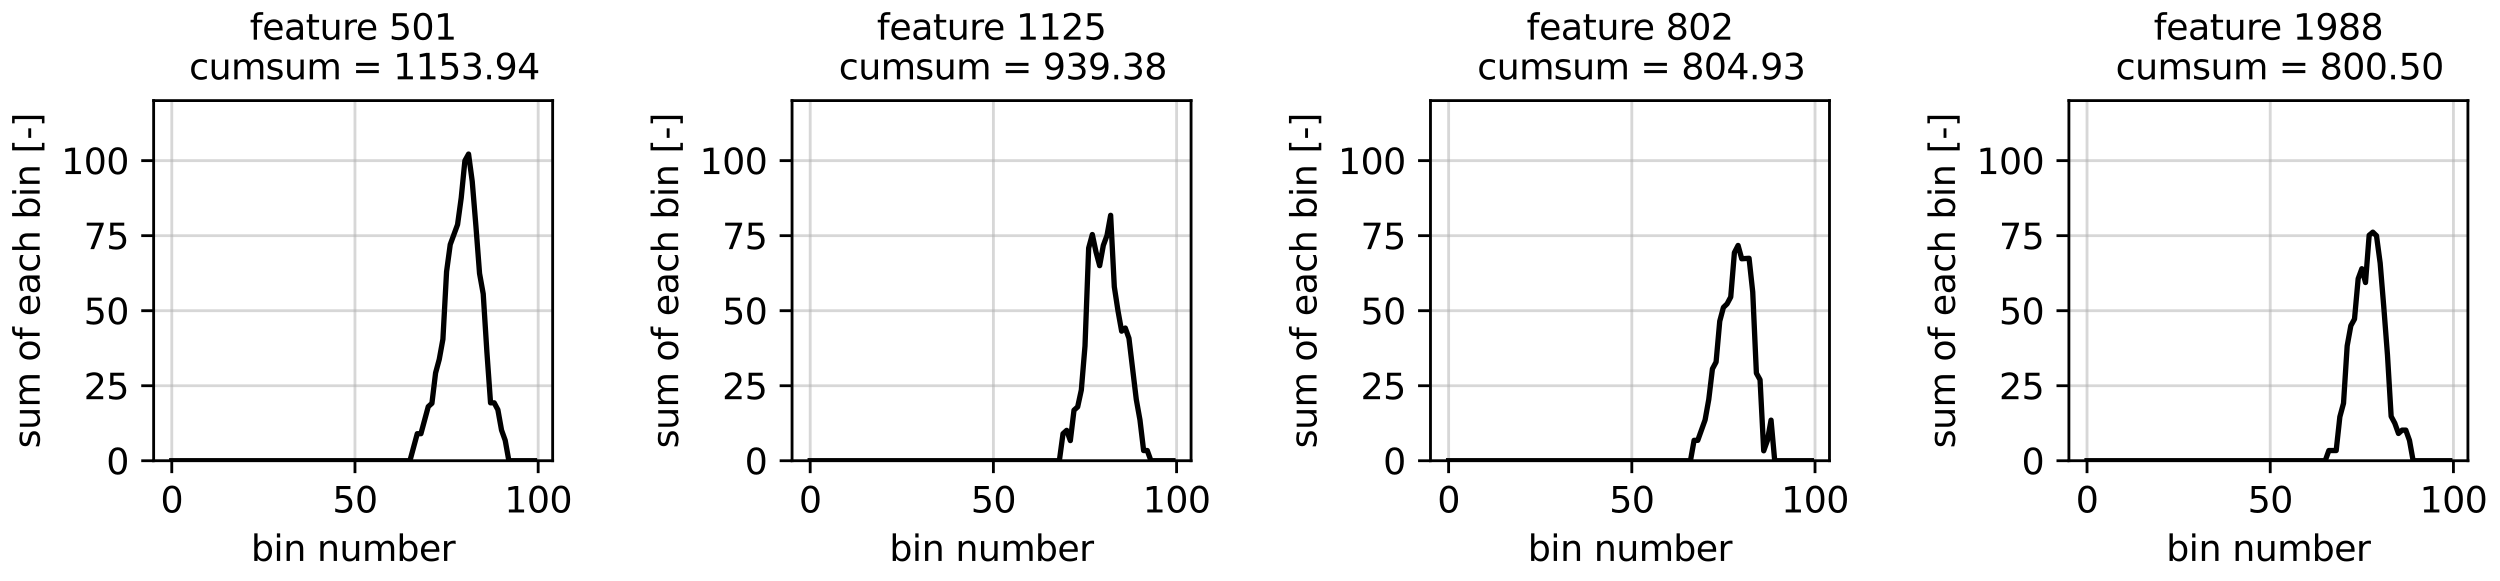 <?xml version="1.0" encoding="utf-8" standalone="no"?>
<!DOCTYPE svg PUBLIC "-//W3C//DTD SVG 1.1//EN"
  "http://www.w3.org/Graphics/SVG/1.1/DTD/svg11.dtd">
<svg xmlns:xlink="http://www.w3.org/1999/xlink" width="705.659pt" height="164.008pt" viewBox="0 0 705.659 164.008" xmlns="http://www.w3.org/2000/svg" version="1.1">
 <defs>
  <style type="text/css">*{stroke-linejoin: round; stroke-linecap: butt}</style>
 </defs>
 <g id="figure_1">
  <g id="patch_1">
   <path d="M 0 164.008 
L 705.659 164.008 
L 705.659 0 
L 0 0 
z
" style="fill: #ffffff"/>
  </g>
  <g id="axes_1">
   <g id="patch_2">
    <path d="M 43.366 130.052 
L 155.992 130.052 
L 155.992 28.396 
L 43.366 28.396 
z
" style="fill: #ffffff"/>
   </g>
   <g id="matplotlib.axis_1">
    <g id="xtick_1">
     <g id="line2d_1">
      <path d="M 48.485 130.052 
L 48.485 28.396 
" clip-path="url(#p9690f2aeb9)" style="fill: none; stroke: #b0b0b0; stroke-opacity: 0.5; stroke-width: 0.8; stroke-linecap: square"/>
     </g>
     <g id="line2d_2">
      <defs>
       <path id="m4c4ad96966" d="M 0 0 
L 0 3.5 
" style="stroke: #000000; stroke-width: 0.8"/>
      </defs>
      <g>
       <use xlink:href="#m4c4ad96966" x="48.485" y="130.052" style="stroke: #000000; stroke-width: 0.8"/>
      </g>
     </g>
     <g id="text_1">
      <!-- 0 -->
      <g transform="translate(45.304 144.651) scale(0.1 -0.1)">
       <defs>
        <path id="DejaVuSans-30" d="M 2034 4250 
Q 1547 4250 1301 3770 
Q 1056 3291 1056 2328 
Q 1056 1369 1301 889 
Q 1547 409 2034 409 
Q 2525 409 2770 889 
Q 3016 1369 3016 2328 
Q 3016 3291 2770 3770 
Q 2525 4250 2034 4250 
z
M 2034 4750 
Q 2819 4750 3233 4129 
Q 3647 3509 3647 2328 
Q 3647 1150 3233 529 
Q 2819 -91 2034 -91 
Q 1250 -91 836 529 
Q 422 1150 422 2328 
Q 422 3509 836 4129 
Q 1250 4750 2034 4750 
z
" transform="scale(0.016)"/>
       </defs>
       <use xlink:href="#DejaVuSans-30"/>
      </g>
     </g>
    </g>
    <g id="xtick_2">
     <g id="line2d_3">
      <path d="M 100.196 130.052 
L 100.196 28.396 
" clip-path="url(#p9690f2aeb9)" style="fill: none; stroke: #b0b0b0; stroke-opacity: 0.5; stroke-width: 0.8; stroke-linecap: square"/>
     </g>
     <g id="line2d_4">
      <g>
       <use xlink:href="#m4c4ad96966" x="100.196" y="130.052" style="stroke: #000000; stroke-width: 0.8"/>
      </g>
     </g>
     <g id="text_2">
      <!-- 50 -->
      <g transform="translate(93.834 144.651) scale(0.1 -0.1)">
       <defs>
        <path id="DejaVuSans-35" d="M 691 4666 
L 3169 4666 
L 3169 4134 
L 1269 4134 
L 1269 2991 
Q 1406 3038 1543 3061 
Q 1681 3084 1819 3084 
Q 2600 3084 3056 2656 
Q 3513 2228 3513 1497 
Q 3513 744 3044 326 
Q 2575 -91 1722 -91 
Q 1428 -91 1123 -41 
Q 819 9 494 109 
L 494 744 
Q 775 591 1075 516 
Q 1375 441 1709 441 
Q 2250 441 2565 725 
Q 2881 1009 2881 1497 
Q 2881 1984 2565 2268 
Q 2250 2553 1709 2553 
Q 1456 2553 1204 2497 
Q 953 2441 691 2322 
L 691 4666 
z
" transform="scale(0.016)"/>
       </defs>
       <use xlink:href="#DejaVuSans-35"/>
       <use xlink:href="#DejaVuSans-30" x="63.623"/>
      </g>
     </g>
    </g>
    <g id="xtick_3">
     <g id="line2d_5">
      <path d="M 151.907 130.052 
L 151.907 28.396 
" clip-path="url(#p9690f2aeb9)" style="fill: none; stroke: #b0b0b0; stroke-opacity: 0.5; stroke-width: 0.8; stroke-linecap: square"/>
     </g>
     <g id="line2d_6">
      <g>
       <use xlink:href="#m4c4ad96966" x="151.907" y="130.052" style="stroke: #000000; stroke-width: 0.8"/>
      </g>
     </g>
     <g id="text_3">
      <!-- 100 -->
      <g transform="translate(142.363 144.651) scale(0.1 -0.1)">
       <defs>
        <path id="DejaVuSans-31" d="M 794 531 
L 1825 531 
L 1825 4091 
L 703 3866 
L 703 4441 
L 1819 4666 
L 2450 4666 
L 2450 531 
L 3481 531 
L 3481 0 
L 794 0 
L 794 531 
z
" transform="scale(0.016)"/>
       </defs>
       <use xlink:href="#DejaVuSans-31"/>
       <use xlink:href="#DejaVuSans-30" x="63.623"/>
       <use xlink:href="#DejaVuSans-30" x="127.246"/>
      </g>
     </g>
    </g>
    <g id="text_4">
     <!-- bin number -->
     <g transform="translate(70.844 158.329) scale(0.1 -0.1)">
      <defs>
       <path id="DejaVuSans-62" d="M 3116 1747 
Q 3116 2381 2855 2742 
Q 2594 3103 2138 3103 
Q 1681 3103 1420 2742 
Q 1159 2381 1159 1747 
Q 1159 1113 1420 752 
Q 1681 391 2138 391 
Q 2594 391 2855 752 
Q 3116 1113 3116 1747 
z
M 1159 2969 
Q 1341 3281 1617 3432 
Q 1894 3584 2278 3584 
Q 2916 3584 3314 3078 
Q 3713 2572 3713 1747 
Q 3713 922 3314 415 
Q 2916 -91 2278 -91 
Q 1894 -91 1617 61 
Q 1341 213 1159 525 
L 1159 0 
L 581 0 
L 581 4863 
L 1159 4863 
L 1159 2969 
z
" transform="scale(0.016)"/>
       <path id="DejaVuSans-69" d="M 603 3500 
L 1178 3500 
L 1178 0 
L 603 0 
L 603 3500 
z
M 603 4863 
L 1178 4863 
L 1178 4134 
L 603 4134 
L 603 4863 
z
" transform="scale(0.016)"/>
       <path id="DejaVuSans-6e" d="M 3513 2113 
L 3513 0 
L 2938 0 
L 2938 2094 
Q 2938 2591 2744 2837 
Q 2550 3084 2163 3084 
Q 1697 3084 1428 2787 
Q 1159 2491 1159 1978 
L 1159 0 
L 581 0 
L 581 3500 
L 1159 3500 
L 1159 2956 
Q 1366 3272 1645 3428 
Q 1925 3584 2291 3584 
Q 2894 3584 3203 3211 
Q 3513 2838 3513 2113 
z
" transform="scale(0.016)"/>
       <path id="DejaVuSans-20" transform="scale(0.016)"/>
       <path id="DejaVuSans-75" d="M 544 1381 
L 544 3500 
L 1119 3500 
L 1119 1403 
Q 1119 906 1312 657 
Q 1506 409 1894 409 
Q 2359 409 2629 706 
Q 2900 1003 2900 1516 
L 2900 3500 
L 3475 3500 
L 3475 0 
L 2900 0 
L 2900 538 
Q 2691 219 2414 64 
Q 2138 -91 1772 -91 
Q 1169 -91 856 284 
Q 544 659 544 1381 
z
M 1991 3584 
L 1991 3584 
z
" transform="scale(0.016)"/>
       <path id="DejaVuSans-6d" d="M 3328 2828 
Q 3544 3216 3844 3400 
Q 4144 3584 4550 3584 
Q 5097 3584 5394 3201 
Q 5691 2819 5691 2113 
L 5691 0 
L 5113 0 
L 5113 2094 
Q 5113 2597 4934 2840 
Q 4756 3084 4391 3084 
Q 3944 3084 3684 2787 
Q 3425 2491 3425 1978 
L 3425 0 
L 2847 0 
L 2847 2094 
Q 2847 2600 2669 2842 
Q 2491 3084 2119 3084 
Q 1678 3084 1418 2786 
Q 1159 2488 1159 1978 
L 1159 0 
L 581 0 
L 581 3500 
L 1159 3500 
L 1159 2956 
Q 1356 3278 1631 3431 
Q 1906 3584 2284 3584 
Q 2666 3584 2933 3390 
Q 3200 3197 3328 2828 
z
" transform="scale(0.016)"/>
       <path id="DejaVuSans-65" d="M 3597 1894 
L 3597 1613 
L 953 1613 
Q 991 1019 1311 708 
Q 1631 397 2203 397 
Q 2534 397 2845 478 
Q 3156 559 3463 722 
L 3463 178 
Q 3153 47 2828 -22 
Q 2503 -91 2169 -91 
Q 1331 -91 842 396 
Q 353 884 353 1716 
Q 353 2575 817 3079 
Q 1281 3584 2069 3584 
Q 2775 3584 3186 3129 
Q 3597 2675 3597 1894 
z
M 3022 2063 
Q 3016 2534 2758 2815 
Q 2500 3097 2075 3097 
Q 1594 3097 1305 2825 
Q 1016 2553 972 2059 
L 3022 2063 
z
" transform="scale(0.016)"/>
       <path id="DejaVuSans-72" d="M 2631 2963 
Q 2534 3019 2420 3045 
Q 2306 3072 2169 3072 
Q 1681 3072 1420 2755 
Q 1159 2438 1159 1844 
L 1159 0 
L 581 0 
L 581 3500 
L 1159 3500 
L 1159 2956 
Q 1341 3275 1631 3429 
Q 1922 3584 2338 3584 
Q 2397 3584 2469 3576 
Q 2541 3569 2628 3553 
L 2631 2963 
z
" transform="scale(0.016)"/>
      </defs>
      <use xlink:href="#DejaVuSans-62"/>
      <use xlink:href="#DejaVuSans-69" x="63.477"/>
      <use xlink:href="#DejaVuSans-6e" x="91.26"/>
      <use xlink:href="#DejaVuSans-20" x="154.639"/>
      <use xlink:href="#DejaVuSans-6e" x="186.426"/>
      <use xlink:href="#DejaVuSans-75" x="249.805"/>
      <use xlink:href="#DejaVuSans-6d" x="313.184"/>
      <use xlink:href="#DejaVuSans-62" x="410.596"/>
      <use xlink:href="#DejaVuSans-65" x="474.072"/>
      <use xlink:href="#DejaVuSans-72" x="535.596"/>
     </g>
    </g>
   </g>
   <g id="matplotlib.axis_2">
    <g id="ytick_1">
     <g id="line2d_7">
      <path d="M 43.366 130.052 
L 155.992 130.052 
" clip-path="url(#p9690f2aeb9)" style="fill: none; stroke: #b0b0b0; stroke-opacity: 0.5; stroke-width: 0.8; stroke-linecap: square"/>
     </g>
     <g id="line2d_8">
      <defs>
       <path id="m445a9c0c3d" d="M 0 0 
L -3.5 0 
" style="stroke: #000000; stroke-width: 0.8"/>
      </defs>
      <g>
       <use xlink:href="#m445a9c0c3d" x="43.366" y="130.052" style="stroke: #000000; stroke-width: 0.8"/>
      </g>
     </g>
     <g id="text_5">
      <!-- 0 -->
      <g transform="translate(30.003 133.851) scale(0.1 -0.1)">
       <use xlink:href="#DejaVuSans-30"/>
      </g>
     </g>
    </g>
    <g id="ytick_2">
     <g id="line2d_9">
      <path d="M 43.366 108.874 
L 155.992 108.874 
" clip-path="url(#p9690f2aeb9)" style="fill: none; stroke: #b0b0b0; stroke-opacity: 0.5; stroke-width: 0.8; stroke-linecap: square"/>
     </g>
     <g id="line2d_10">
      <g>
       <use xlink:href="#m445a9c0c3d" x="43.366" y="108.874" style="stroke: #000000; stroke-width: 0.8"/>
      </g>
     </g>
     <g id="text_6">
      <!-- 25 -->
      <g transform="translate(23.641 112.673) scale(0.1 -0.1)">
       <defs>
        <path id="DejaVuSans-32" d="M 1228 531 
L 3431 531 
L 3431 0 
L 469 0 
L 469 531 
Q 828 903 1448 1529 
Q 2069 2156 2228 2338 
Q 2531 2678 2651 2914 
Q 2772 3150 2772 3378 
Q 2772 3750 2511 3984 
Q 2250 4219 1831 4219 
Q 1534 4219 1204 4116 
Q 875 4013 500 3803 
L 500 4441 
Q 881 4594 1212 4672 
Q 1544 4750 1819 4750 
Q 2544 4750 2975 4387 
Q 3406 4025 3406 3419 
Q 3406 3131 3298 2873 
Q 3191 2616 2906 2266 
Q 2828 2175 2409 1742 
Q 1991 1309 1228 531 
z
" transform="scale(0.016)"/>
       </defs>
       <use xlink:href="#DejaVuSans-32"/>
       <use xlink:href="#DejaVuSans-35" x="63.623"/>
      </g>
     </g>
    </g>
    <g id="ytick_3">
     <g id="line2d_11">
      <path d="M 43.366 87.696 
L 155.992 87.696 
" clip-path="url(#p9690f2aeb9)" style="fill: none; stroke: #b0b0b0; stroke-opacity: 0.5; stroke-width: 0.8; stroke-linecap: square"/>
     </g>
     <g id="line2d_12">
      <g>
       <use xlink:href="#m445a9c0c3d" x="43.366" y="87.696" style="stroke: #000000; stroke-width: 0.8"/>
      </g>
     </g>
     <g id="text_7">
      <!-- 50 -->
      <g transform="translate(23.641 91.495) scale(0.1 -0.1)">
       <use xlink:href="#DejaVuSans-35"/>
       <use xlink:href="#DejaVuSans-30" x="63.623"/>
      </g>
     </g>
    </g>
    <g id="ytick_4">
     <g id="line2d_13">
      <path d="M 43.366 66.517 
L 155.992 66.517 
" clip-path="url(#p9690f2aeb9)" style="fill: none; stroke: #b0b0b0; stroke-opacity: 0.5; stroke-width: 0.8; stroke-linecap: square"/>
     </g>
     <g id="line2d_14">
      <g>
       <use xlink:href="#m445a9c0c3d" x="43.366" y="66.517" style="stroke: #000000; stroke-width: 0.8"/>
      </g>
     </g>
     <g id="text_8">
      <!-- 75 -->
      <g transform="translate(23.641 70.316) scale(0.1 -0.1)">
       <defs>
        <path id="DejaVuSans-37" d="M 525 4666 
L 3525 4666 
L 3525 4397 
L 1831 0 
L 1172 0 
L 2766 4134 
L 525 4134 
L 525 4666 
z
" transform="scale(0.016)"/>
       </defs>
       <use xlink:href="#DejaVuSans-37"/>
       <use xlink:href="#DejaVuSans-35" x="63.623"/>
      </g>
     </g>
    </g>
    <g id="ytick_5">
     <g id="line2d_15">
      <path d="M 43.366 45.339 
L 155.992 45.339 
" clip-path="url(#p9690f2aeb9)" style="fill: none; stroke: #b0b0b0; stroke-opacity: 0.5; stroke-width: 0.8; stroke-linecap: square"/>
     </g>
     <g id="line2d_16">
      <g>
       <use xlink:href="#m445a9c0c3d" x="43.366" y="45.339" style="stroke: #000000; stroke-width: 0.8"/>
      </g>
     </g>
     <g id="text_9">
      <!-- 100 -->
      <g transform="translate(17.278 49.138) scale(0.1 -0.1)">
       <use xlink:href="#DejaVuSans-31"/>
       <use xlink:href="#DejaVuSans-30" x="63.623"/>
       <use xlink:href="#DejaVuSans-30" x="127.246"/>
      </g>
     </g>
    </g>
    <g id="text_10">
     <!-- sum of each bin [-] -->
     <g transform="translate(11.198 126.54) rotate(-90) scale(0.1 -0.1)">
      <defs>
       <path id="DejaVuSans-73" d="M 2834 3397 
L 2834 2853 
Q 2591 2978 2328 3040 
Q 2066 3103 1784 3103 
Q 1356 3103 1142 2972 
Q 928 2841 928 2578 
Q 928 2378 1081 2264 
Q 1234 2150 1697 2047 
L 1894 2003 
Q 2506 1872 2764 1633 
Q 3022 1394 3022 966 
Q 3022 478 2636 193 
Q 2250 -91 1575 -91 
Q 1294 -91 989 -36 
Q 684 19 347 128 
L 347 722 
Q 666 556 975 473 
Q 1284 391 1588 391 
Q 1994 391 2212 530 
Q 2431 669 2431 922 
Q 2431 1156 2273 1281 
Q 2116 1406 1581 1522 
L 1381 1569 
Q 847 1681 609 1914 
Q 372 2147 372 2553 
Q 372 3047 722 3315 
Q 1072 3584 1716 3584 
Q 2034 3584 2315 3537 
Q 2597 3491 2834 3397 
z
" transform="scale(0.016)"/>
       <path id="DejaVuSans-6f" d="M 1959 3097 
Q 1497 3097 1228 2736 
Q 959 2375 959 1747 
Q 959 1119 1226 758 
Q 1494 397 1959 397 
Q 2419 397 2687 759 
Q 2956 1122 2956 1747 
Q 2956 2369 2687 2733 
Q 2419 3097 1959 3097 
z
M 1959 3584 
Q 2709 3584 3137 3096 
Q 3566 2609 3566 1747 
Q 3566 888 3137 398 
Q 2709 -91 1959 -91 
Q 1206 -91 779 398 
Q 353 888 353 1747 
Q 353 2609 779 3096 
Q 1206 3584 1959 3584 
z
" transform="scale(0.016)"/>
       <path id="DejaVuSans-66" d="M 2375 4863 
L 2375 4384 
L 1825 4384 
Q 1516 4384 1395 4259 
Q 1275 4134 1275 3809 
L 1275 3500 
L 2222 3500 
L 2222 3053 
L 1275 3053 
L 1275 0 
L 697 0 
L 697 3053 
L 147 3053 
L 147 3500 
L 697 3500 
L 697 3744 
Q 697 4328 969 4595 
Q 1241 4863 1831 4863 
L 2375 4863 
z
" transform="scale(0.016)"/>
       <path id="DejaVuSans-61" d="M 2194 1759 
Q 1497 1759 1228 1600 
Q 959 1441 959 1056 
Q 959 750 1161 570 
Q 1363 391 1709 391 
Q 2188 391 2477 730 
Q 2766 1069 2766 1631 
L 2766 1759 
L 2194 1759 
z
M 3341 1997 
L 3341 0 
L 2766 0 
L 2766 531 
Q 2569 213 2275 61 
Q 1981 -91 1556 -91 
Q 1019 -91 701 211 
Q 384 513 384 1019 
Q 384 1609 779 1909 
Q 1175 2209 1959 2209 
L 2766 2209 
L 2766 2266 
Q 2766 2663 2505 2880 
Q 2244 3097 1772 3097 
Q 1472 3097 1187 3025 
Q 903 2953 641 2809 
L 641 3341 
Q 956 3463 1253 3523 
Q 1550 3584 1831 3584 
Q 2591 3584 2966 3190 
Q 3341 2797 3341 1997 
z
" transform="scale(0.016)"/>
       <path id="DejaVuSans-63" d="M 3122 3366 
L 3122 2828 
Q 2878 2963 2633 3030 
Q 2388 3097 2138 3097 
Q 1578 3097 1268 2742 
Q 959 2388 959 1747 
Q 959 1106 1268 751 
Q 1578 397 2138 397 
Q 2388 397 2633 464 
Q 2878 531 3122 666 
L 3122 134 
Q 2881 22 2623 -34 
Q 2366 -91 2075 -91 
Q 1284 -91 818 406 
Q 353 903 353 1747 
Q 353 2603 823 3093 
Q 1294 3584 2113 3584 
Q 2378 3584 2631 3529 
Q 2884 3475 3122 3366 
z
" transform="scale(0.016)"/>
       <path id="DejaVuSans-68" d="M 3513 2113 
L 3513 0 
L 2938 0 
L 2938 2094 
Q 2938 2591 2744 2837 
Q 2550 3084 2163 3084 
Q 1697 3084 1428 2787 
Q 1159 2491 1159 1978 
L 1159 0 
L 581 0 
L 581 4863 
L 1159 4863 
L 1159 2956 
Q 1366 3272 1645 3428 
Q 1925 3584 2291 3584 
Q 2894 3584 3203 3211 
Q 3513 2838 3513 2113 
z
" transform="scale(0.016)"/>
       <path id="DejaVuSans-5b" d="M 550 4863 
L 1875 4863 
L 1875 4416 
L 1125 4416 
L 1125 -397 
L 1875 -397 
L 1875 -844 
L 550 -844 
L 550 4863 
z
" transform="scale(0.016)"/>
       <path id="DejaVuSans-2d" d="M 313 2009 
L 1997 2009 
L 1997 1497 
L 313 1497 
L 313 2009 
z
" transform="scale(0.016)"/>
       <path id="DejaVuSans-5d" d="M 1947 4863 
L 1947 -844 
L 622 -844 
L 622 -397 
L 1369 -397 
L 1369 4416 
L 622 4416 
L 622 4863 
L 1947 4863 
z
" transform="scale(0.016)"/>
      </defs>
      <use xlink:href="#DejaVuSans-73"/>
      <use xlink:href="#DejaVuSans-75" x="52.1"/>
      <use xlink:href="#DejaVuSans-6d" x="115.479"/>
      <use xlink:href="#DejaVuSans-20" x="212.891"/>
      <use xlink:href="#DejaVuSans-6f" x="244.678"/>
      <use xlink:href="#DejaVuSans-66" x="305.859"/>
      <use xlink:href="#DejaVuSans-20" x="341.064"/>
      <use xlink:href="#DejaVuSans-65" x="372.852"/>
      <use xlink:href="#DejaVuSans-61" x="434.375"/>
      <use xlink:href="#DejaVuSans-63" x="495.654"/>
      <use xlink:href="#DejaVuSans-68" x="550.635"/>
      <use xlink:href="#DejaVuSans-20" x="614.014"/>
      <use xlink:href="#DejaVuSans-62" x="645.801"/>
      <use xlink:href="#DejaVuSans-69" x="709.277"/>
      <use xlink:href="#DejaVuSans-6e" x="737.061"/>
      <use xlink:href="#DejaVuSans-20" x="800.439"/>
      <use xlink:href="#DejaVuSans-5b" x="832.227"/>
      <use xlink:href="#DejaVuSans-2d" x="871.24"/>
      <use xlink:href="#DejaVuSans-5d" x="907.324"/>
     </g>
    </g>
   </g>
   <g id="line2d_17">
    <path d="M 48.485 130.052 
L 49.519 130.052 
L 50.553 130.052 
L 51.588 130.052 
L 52.622 130.052 
L 53.656 130.052 
L 54.69 130.052 
L 55.725 130.052 
L 56.759 130.052 
L 57.793 130.052 
L 58.827 130.052 
L 59.861 130.052 
L 60.896 130.052 
L 61.93 130.052 
L 62.964 130.052 
L 63.998 130.052 
L 65.033 130.052 
L 66.067 130.052 
L 67.101 130.052 
L 68.135 130.052 
L 69.169 130.052 
L 70.204 130.052 
L 71.238 130.052 
L 72.272 130.052 
L 73.306 130.052 
L 74.341 130.052 
L 75.375 130.052 
L 76.409 130.052 
L 77.443 130.052 
L 78.477 130.052 
L 79.512 130.052 
L 80.546 130.052 
L 81.58 130.052 
L 82.614 130.052 
L 83.649 130.052 
L 84.683 130.052 
L 85.717 130.052 
L 86.751 130.052 
L 87.785 130.052 
L 88.82 130.052 
L 89.854 130.052 
L 90.888 130.052 
L 91.922 130.052 
L 92.957 130.052 
L 93.991 130.052 
L 95.025 130.052 
L 96.059 130.052 
L 97.093 130.052 
L 98.128 130.052 
L 99.162 130.052 
L 100.196 130.052 
L 101.23 130.052 
L 102.265 130.052 
L 103.299 130.052 
L 104.333 130.052 
L 105.367 130.052 
L 106.401 130.052 
L 107.436 130.052 
L 108.47 130.052 
L 109.504 130.052 
L 110.538 130.052 
L 111.573 130.052 
L 112.607 130.052 
L 113.641 130.052 
L 114.675 130.052 
L 115.709 130.052 
L 116.744 126.233 
L 117.778 122.415 
L 118.812 122.415 
L 119.846 118.596 
L 120.881 114.777 
L 121.915 113.839 
L 122.949 105.264 
L 123.983 101.445 
L 125.017 95.75 
L 126.052 76.656 
L 127.086 69.019 
L 128.12 66.205 
L 129.154 63.391 
L 130.189 55.821 
L 131.223 45.369 
L 132.257 43.493 
L 133.291 51.198 
L 134.325 63.726 
L 135.36 77.192 
L 136.394 82.954 
L 137.428 99.301 
L 138.462 113.705 
L 139.497 113.705 
L 140.531 115.648 
L 141.565 121.41 
L 142.599 124.291 
L 143.633 130.052 
L 144.668 130.052 
L 145.702 130.052 
L 146.736 130.052 
L 147.77 130.052 
L 148.804 130.052 
L 149.839 130.052 
L 150.873 130.052 
" clip-path="url(#p9690f2aeb9)" style="fill: none; stroke: #000000; stroke-width: 1.5; stroke-linecap: square"/>
   </g>
   <g id="patch_3">
    <path d="M 43.366 130.052 
L 43.366 28.396 
" style="fill: none; stroke: #000000; stroke-width: 0.8; stroke-linejoin: miter; stroke-linecap: square"/>
   </g>
   <g id="patch_4">
    <path d="M 155.992 130.052 
L 155.992 28.396 
" style="fill: none; stroke: #000000; stroke-width: 0.8; stroke-linejoin: miter; stroke-linecap: square"/>
   </g>
   <g id="patch_5">
    <path d="M 43.366 130.052 
L 155.992 130.052 
" style="fill: none; stroke: #000000; stroke-width: 0.8; stroke-linejoin: miter; stroke-linecap: square"/>
   </g>
   <g id="patch_6">
    <path d="M 43.366 28.396 
L 155.992 28.396 
" style="fill: none; stroke: #000000; stroke-width: 0.8; stroke-linejoin: miter; stroke-linecap: square"/>
   </g>
   <g id="text_11">
    <!-- feature 501 -->
    <g transform="translate(70.497 11.198) scale(0.1 -0.1)">
     <defs>
      <path id="DejaVuSans-74" d="M 1172 4494 
L 1172 3500 
L 2356 3500 
L 2356 3053 
L 1172 3053 
L 1172 1153 
Q 1172 725 1289 603 
Q 1406 481 1766 481 
L 2356 481 
L 2356 0 
L 1766 0 
Q 1100 0 847 248 
Q 594 497 594 1153 
L 594 3053 
L 172 3053 
L 172 3500 
L 594 3500 
L 594 4494 
L 1172 4494 
z
" transform="scale(0.016)"/>
     </defs>
     <use xlink:href="#DejaVuSans-66"/>
     <use xlink:href="#DejaVuSans-65" x="35.205"/>
     <use xlink:href="#DejaVuSans-61" x="96.729"/>
     <use xlink:href="#DejaVuSans-74" x="158.008"/>
     <use xlink:href="#DejaVuSans-75" x="197.217"/>
     <use xlink:href="#DejaVuSans-72" x="260.596"/>
     <use xlink:href="#DejaVuSans-65" x="299.459"/>
     <use xlink:href="#DejaVuSans-20" x="360.982"/>
     <use xlink:href="#DejaVuSans-35" x="392.77"/>
     <use xlink:href="#DejaVuSans-30" x="456.393"/>
     <use xlink:href="#DejaVuSans-31" x="520.016"/>
    </g>
    <!--   cumsum = 1153.94 -->
    <g transform="translate(47.024 22.396) scale(0.1 -0.1)">
     <defs>
      <path id="DejaVuSans-3d" d="M 678 2906 
L 4684 2906 
L 4684 2381 
L 678 2381 
L 678 2906 
z
M 678 1631 
L 4684 1631 
L 4684 1100 
L 678 1100 
L 678 1631 
z
" transform="scale(0.016)"/>
      <path id="DejaVuSans-33" d="M 2597 2516 
Q 3050 2419 3304 2112 
Q 3559 1806 3559 1356 
Q 3559 666 3084 287 
Q 2609 -91 1734 -91 
Q 1441 -91 1130 -33 
Q 819 25 488 141 
L 488 750 
Q 750 597 1062 519 
Q 1375 441 1716 441 
Q 2309 441 2620 675 
Q 2931 909 2931 1356 
Q 2931 1769 2642 2001 
Q 2353 2234 1838 2234 
L 1294 2234 
L 1294 2753 
L 1863 2753 
Q 2328 2753 2575 2939 
Q 2822 3125 2822 3475 
Q 2822 3834 2567 4026 
Q 2313 4219 1838 4219 
Q 1578 4219 1281 4162 
Q 984 4106 628 3988 
L 628 4550 
Q 988 4650 1302 4700 
Q 1616 4750 1894 4750 
Q 2613 4750 3031 4423 
Q 3450 4097 3450 3541 
Q 3450 3153 3228 2886 
Q 3006 2619 2597 2516 
z
" transform="scale(0.016)"/>
      <path id="DejaVuSans-2e" d="M 684 794 
L 1344 794 
L 1344 0 
L 684 0 
L 684 794 
z
" transform="scale(0.016)"/>
      <path id="DejaVuSans-39" d="M 703 97 
L 703 672 
Q 941 559 1184 500 
Q 1428 441 1663 441 
Q 2288 441 2617 861 
Q 2947 1281 2994 2138 
Q 2813 1869 2534 1725 
Q 2256 1581 1919 1581 
Q 1219 1581 811 2004 
Q 403 2428 403 3163 
Q 403 3881 828 4315 
Q 1253 4750 1959 4750 
Q 2769 4750 3195 4129 
Q 3622 3509 3622 2328 
Q 3622 1225 3098 567 
Q 2575 -91 1691 -91 
Q 1453 -91 1209 -44 
Q 966 3 703 97 
z
M 1959 2075 
Q 2384 2075 2632 2365 
Q 2881 2656 2881 3163 
Q 2881 3666 2632 3958 
Q 2384 4250 1959 4250 
Q 1534 4250 1286 3958 
Q 1038 3666 1038 3163 
Q 1038 2656 1286 2365 
Q 1534 2075 1959 2075 
z
" transform="scale(0.016)"/>
      <path id="DejaVuSans-34" d="M 2419 4116 
L 825 1625 
L 2419 1625 
L 2419 4116 
z
M 2253 4666 
L 3047 4666 
L 3047 1625 
L 3713 1625 
L 3713 1100 
L 3047 1100 
L 3047 0 
L 2419 0 
L 2419 1100 
L 313 1100 
L 313 1709 
L 2253 4666 
z
" transform="scale(0.016)"/>
     </defs>
     <use xlink:href="#DejaVuSans-20"/>
     <use xlink:href="#DejaVuSans-20" x="31.787"/>
     <use xlink:href="#DejaVuSans-63" x="63.574"/>
     <use xlink:href="#DejaVuSans-75" x="118.555"/>
     <use xlink:href="#DejaVuSans-6d" x="181.934"/>
     <use xlink:href="#DejaVuSans-73" x="279.346"/>
     <use xlink:href="#DejaVuSans-75" x="331.445"/>
     <use xlink:href="#DejaVuSans-6d" x="394.824"/>
     <use xlink:href="#DejaVuSans-20" x="492.236"/>
     <use xlink:href="#DejaVuSans-3d" x="524.023"/>
     <use xlink:href="#DejaVuSans-20" x="607.812"/>
     <use xlink:href="#DejaVuSans-31" x="639.6"/>
     <use xlink:href="#DejaVuSans-31" x="703.223"/>
     <use xlink:href="#DejaVuSans-35" x="766.846"/>
     <use xlink:href="#DejaVuSans-33" x="830.469"/>
     <use xlink:href="#DejaVuSans-2e" x="894.092"/>
     <use xlink:href="#DejaVuSans-39" x="925.879"/>
     <use xlink:href="#DejaVuSans-34" x="989.502"/>
    </g>
   </g>
  </g>
  <g id="axes_2">
   <g id="patch_7">
    <path d="M 223.568 130.052 
L 336.195 130.052 
L 336.195 28.396 
L 223.568 28.396 
z
" style="fill: #ffffff"/>
   </g>
   <g id="matplotlib.axis_3">
    <g id="xtick_4">
     <g id="line2d_18">
      <path d="M 228.688 130.052 
L 228.688 28.396 
" clip-path="url(#pad1b2534ec)" style="fill: none; stroke: #b0b0b0; stroke-opacity: 0.5; stroke-width: 0.8; stroke-linecap: square"/>
     </g>
     <g id="line2d_19">
      <g>
       <use xlink:href="#m4c4ad96966" x="228.688" y="130.052" style="stroke: #000000; stroke-width: 0.8"/>
      </g>
     </g>
     <g id="text_12">
      <!-- 0 -->
      <g transform="translate(225.507 144.651) scale(0.1 -0.1)">
       <use xlink:href="#DejaVuSans-30"/>
      </g>
     </g>
    </g>
    <g id="xtick_5">
     <g id="line2d_20">
      <path d="M 280.399 130.052 
L 280.399 28.396 
" clip-path="url(#pad1b2534ec)" style="fill: none; stroke: #b0b0b0; stroke-opacity: 0.5; stroke-width: 0.8; stroke-linecap: square"/>
     </g>
     <g id="line2d_21">
      <g>
       <use xlink:href="#m4c4ad96966" x="280.399" y="130.052" style="stroke: #000000; stroke-width: 0.8"/>
      </g>
     </g>
     <g id="text_13">
      <!-- 50 -->
      <g transform="translate(274.036 144.651) scale(0.1 -0.1)">
       <use xlink:href="#DejaVuSans-35"/>
       <use xlink:href="#DejaVuSans-30" x="63.623"/>
      </g>
     </g>
    </g>
    <g id="xtick_6">
     <g id="line2d_22">
      <path d="M 332.11 130.052 
L 332.11 28.396 
" clip-path="url(#pad1b2534ec)" style="fill: none; stroke: #b0b0b0; stroke-opacity: 0.5; stroke-width: 0.8; stroke-linecap: square"/>
     </g>
     <g id="line2d_23">
      <g>
       <use xlink:href="#m4c4ad96966" x="332.11" y="130.052" style="stroke: #000000; stroke-width: 0.8"/>
      </g>
     </g>
     <g id="text_14">
      <!-- 100 -->
      <g transform="translate(322.566 144.651) scale(0.1 -0.1)">
       <use xlink:href="#DejaVuSans-31"/>
       <use xlink:href="#DejaVuSans-30" x="63.623"/>
       <use xlink:href="#DejaVuSans-30" x="127.246"/>
      </g>
     </g>
    </g>
    <g id="text_15">
     <!-- bin number -->
     <g transform="translate(251.047 158.329) scale(0.1 -0.1)">
      <use xlink:href="#DejaVuSans-62"/>
      <use xlink:href="#DejaVuSans-69" x="63.477"/>
      <use xlink:href="#DejaVuSans-6e" x="91.26"/>
      <use xlink:href="#DejaVuSans-20" x="154.639"/>
      <use xlink:href="#DejaVuSans-6e" x="186.426"/>
      <use xlink:href="#DejaVuSans-75" x="249.805"/>
      <use xlink:href="#DejaVuSans-6d" x="313.184"/>
      <use xlink:href="#DejaVuSans-62" x="410.596"/>
      <use xlink:href="#DejaVuSans-65" x="474.072"/>
      <use xlink:href="#DejaVuSans-72" x="535.596"/>
     </g>
    </g>
   </g>
   <g id="matplotlib.axis_4">
    <g id="ytick_6">
     <g id="line2d_24">
      <path d="M 223.568 130.052 
L 336.195 130.052 
" clip-path="url(#pad1b2534ec)" style="fill: none; stroke: #b0b0b0; stroke-opacity: 0.5; stroke-width: 0.8; stroke-linecap: square"/>
     </g>
     <g id="line2d_25">
      <g>
       <use xlink:href="#m445a9c0c3d" x="223.568" y="130.052" style="stroke: #000000; stroke-width: 0.8"/>
      </g>
     </g>
     <g id="text_16">
      <!-- 0 -->
      <g transform="translate(210.206 133.851) scale(0.1 -0.1)">
       <use xlink:href="#DejaVuSans-30"/>
      </g>
     </g>
    </g>
    <g id="ytick_7">
     <g id="line2d_26">
      <path d="M 223.568 108.874 
L 336.195 108.874 
" clip-path="url(#pad1b2534ec)" style="fill: none; stroke: #b0b0b0; stroke-opacity: 0.5; stroke-width: 0.8; stroke-linecap: square"/>
     </g>
     <g id="line2d_27">
      <g>
       <use xlink:href="#m445a9c0c3d" x="223.568" y="108.874" style="stroke: #000000; stroke-width: 0.8"/>
      </g>
     </g>
     <g id="text_17">
      <!-- 25 -->
      <g transform="translate(203.843 112.673) scale(0.1 -0.1)">
       <use xlink:href="#DejaVuSans-32"/>
       <use xlink:href="#DejaVuSans-35" x="63.623"/>
      </g>
     </g>
    </g>
    <g id="ytick_8">
     <g id="line2d_28">
      <path d="M 223.568 87.696 
L 336.195 87.696 
" clip-path="url(#pad1b2534ec)" style="fill: none; stroke: #b0b0b0; stroke-opacity: 0.5; stroke-width: 0.8; stroke-linecap: square"/>
     </g>
     <g id="line2d_29">
      <g>
       <use xlink:href="#m445a9c0c3d" x="223.568" y="87.696" style="stroke: #000000; stroke-width: 0.8"/>
      </g>
     </g>
     <g id="text_18">
      <!-- 50 -->
      <g transform="translate(203.843 91.495) scale(0.1 -0.1)">
       <use xlink:href="#DejaVuSans-35"/>
       <use xlink:href="#DejaVuSans-30" x="63.623"/>
      </g>
     </g>
    </g>
    <g id="ytick_9">
     <g id="line2d_30">
      <path d="M 223.568 66.517 
L 336.195 66.517 
" clip-path="url(#pad1b2534ec)" style="fill: none; stroke: #b0b0b0; stroke-opacity: 0.5; stroke-width: 0.8; stroke-linecap: square"/>
     </g>
     <g id="line2d_31">
      <g>
       <use xlink:href="#m445a9c0c3d" x="223.568" y="66.517" style="stroke: #000000; stroke-width: 0.8"/>
      </g>
     </g>
     <g id="text_19">
      <!-- 75 -->
      <g transform="translate(203.843 70.316) scale(0.1 -0.1)">
       <use xlink:href="#DejaVuSans-37"/>
       <use xlink:href="#DejaVuSans-35" x="63.623"/>
      </g>
     </g>
    </g>
    <g id="ytick_10">
     <g id="line2d_32">
      <path d="M 223.568 45.339 
L 336.195 45.339 
" clip-path="url(#pad1b2534ec)" style="fill: none; stroke: #b0b0b0; stroke-opacity: 0.5; stroke-width: 0.8; stroke-linecap: square"/>
     </g>
     <g id="line2d_33">
      <g>
       <use xlink:href="#m445a9c0c3d" x="223.568" y="45.339" style="stroke: #000000; stroke-width: 0.8"/>
      </g>
     </g>
     <g id="text_20">
      <!-- 100 -->
      <g transform="translate(197.481 49.138) scale(0.1 -0.1)">
       <use xlink:href="#DejaVuSans-31"/>
       <use xlink:href="#DejaVuSans-30" x="63.623"/>
       <use xlink:href="#DejaVuSans-30" x="127.246"/>
      </g>
     </g>
    </g>
    <g id="text_21">
     <!-- sum of each bin [-] -->
     <g transform="translate(191.401 126.54) rotate(-90) scale(0.1 -0.1)">
      <use xlink:href="#DejaVuSans-73"/>
      <use xlink:href="#DejaVuSans-75" x="52.1"/>
      <use xlink:href="#DejaVuSans-6d" x="115.479"/>
      <use xlink:href="#DejaVuSans-20" x="212.891"/>
      <use xlink:href="#DejaVuSans-6f" x="244.678"/>
      <use xlink:href="#DejaVuSans-66" x="305.859"/>
      <use xlink:href="#DejaVuSans-20" x="341.064"/>
      <use xlink:href="#DejaVuSans-65" x="372.852"/>
      <use xlink:href="#DejaVuSans-61" x="434.375"/>
      <use xlink:href="#DejaVuSans-63" x="495.654"/>
      <use xlink:href="#DejaVuSans-68" x="550.635"/>
      <use xlink:href="#DejaVuSans-20" x="614.014"/>
      <use xlink:href="#DejaVuSans-62" x="645.801"/>
      <use xlink:href="#DejaVuSans-69" x="709.277"/>
      <use xlink:href="#DejaVuSans-6e" x="737.061"/>
      <use xlink:href="#DejaVuSans-20" x="800.439"/>
      <use xlink:href="#DejaVuSans-5b" x="832.227"/>
      <use xlink:href="#DejaVuSans-2d" x="871.24"/>
      <use xlink:href="#DejaVuSans-5d" x="907.324"/>
     </g>
    </g>
   </g>
   <g id="line2d_34">
    <path d="M 228.688 130.052 
L 229.722 130.052 
L 230.756 130.052 
L 231.79 130.052 
L 232.825 130.052 
L 233.859 130.052 
L 234.893 130.052 
L 235.927 130.052 
L 236.962 130.052 
L 237.996 130.052 
L 239.03 130.052 
L 240.064 130.052 
L 241.098 130.052 
L 242.133 130.052 
L 243.167 130.052 
L 244.201 130.052 
L 245.235 130.052 
L 246.27 130.052 
L 247.304 130.052 
L 248.338 130.052 
L 249.372 130.052 
L 250.406 130.052 
L 251.441 130.052 
L 252.475 130.052 
L 253.509 130.052 
L 254.543 130.052 
L 255.578 130.052 
L 256.612 130.052 
L 257.646 130.052 
L 258.68 130.052 
L 259.714 130.052 
L 260.749 130.052 
L 261.783 130.052 
L 262.817 130.052 
L 263.851 130.052 
L 264.886 130.052 
L 265.92 130.052 
L 266.954 130.052 
L 267.988 130.052 
L 269.022 130.052 
L 270.057 130.052 
L 271.091 130.052 
L 272.125 130.052 
L 273.159 130.052 
L 274.194 130.052 
L 275.228 130.052 
L 276.262 130.052 
L 277.296 130.052 
L 278.33 130.052 
L 279.365 130.052 
L 280.399 130.052 
L 281.433 130.052 
L 282.467 130.052 
L 283.501 130.052 
L 284.536 130.052 
L 285.57 130.052 
L 286.604 130.052 
L 287.638 130.052 
L 288.673 130.052 
L 289.707 130.052 
L 290.741 130.052 
L 291.775 130.052 
L 292.809 130.052 
L 293.844 130.052 
L 294.878 130.052 
L 295.912 130.052 
L 296.946 130.052 
L 297.981 130.052 
L 299.015 130.052 
L 300.049 122.415 
L 301.083 121.477 
L 302.117 124.358 
L 303.152 115.782 
L 304.186 114.844 
L 305.22 110.087 
L 306.254 97.693 
L 307.289 70.024 
L 308.323 66.205 
L 309.357 71.096 
L 310.391 74.982 
L 311.425 69.287 
L 312.46 66.473 
L 313.494 60.778 
L 314.528 80.944 
L 315.562 87.711 
L 316.597 93.472 
L 317.631 92.602 
L 318.665 95.482 
L 319.699 104.125 
L 320.733 112.767 
L 321.768 118.529 
L 322.802 127.171 
L 323.836 127.171 
L 324.87 130.052 
L 325.905 130.052 
L 326.939 130.052 
L 327.973 130.052 
L 329.007 130.052 
L 330.041 130.052 
L 331.076 130.052 
" clip-path="url(#pad1b2534ec)" style="fill: none; stroke: #000000; stroke-width: 1.5; stroke-linecap: square"/>
   </g>
   <g id="patch_8">
    <path d="M 223.568 130.052 
L 223.568 28.396 
" style="fill: none; stroke: #000000; stroke-width: 0.8; stroke-linejoin: miter; stroke-linecap: square"/>
   </g>
   <g id="patch_9">
    <path d="M 336.195 130.052 
L 336.195 28.396 
" style="fill: none; stroke: #000000; stroke-width: 0.8; stroke-linejoin: miter; stroke-linecap: square"/>
   </g>
   <g id="patch_10">
    <path d="M 223.568 130.052 
L 336.195 130.052 
" style="fill: none; stroke: #000000; stroke-width: 0.8; stroke-linejoin: miter; stroke-linecap: square"/>
   </g>
   <g id="patch_11">
    <path d="M 223.568 28.396 
L 336.195 28.396 
" style="fill: none; stroke: #000000; stroke-width: 0.8; stroke-linejoin: miter; stroke-linecap: square"/>
   </g>
   <g id="text_22">
    <!-- feature 1125 -->
    <g transform="translate(247.518 11.198) scale(0.1 -0.1)">
     <use xlink:href="#DejaVuSans-66"/>
     <use xlink:href="#DejaVuSans-65" x="35.205"/>
     <use xlink:href="#DejaVuSans-61" x="96.729"/>
     <use xlink:href="#DejaVuSans-74" x="158.008"/>
     <use xlink:href="#DejaVuSans-75" x="197.217"/>
     <use xlink:href="#DejaVuSans-72" x="260.596"/>
     <use xlink:href="#DejaVuSans-65" x="299.459"/>
     <use xlink:href="#DejaVuSans-20" x="360.982"/>
     <use xlink:href="#DejaVuSans-31" x="392.77"/>
     <use xlink:href="#DejaVuSans-31" x="456.393"/>
     <use xlink:href="#DejaVuSans-32" x="520.016"/>
     <use xlink:href="#DejaVuSans-35" x="583.639"/>
    </g>
    <!--   cumsum = 939.38 -->
    <g transform="translate(230.408 22.396) scale(0.1 -0.1)">
     <defs>
      <path id="DejaVuSans-38" d="M 2034 2216 
Q 1584 2216 1326 1975 
Q 1069 1734 1069 1313 
Q 1069 891 1326 650 
Q 1584 409 2034 409 
Q 2484 409 2743 651 
Q 3003 894 3003 1313 
Q 3003 1734 2745 1975 
Q 2488 2216 2034 2216 
z
M 1403 2484 
Q 997 2584 770 2862 
Q 544 3141 544 3541 
Q 544 4100 942 4425 
Q 1341 4750 2034 4750 
Q 2731 4750 3128 4425 
Q 3525 4100 3525 3541 
Q 3525 3141 3298 2862 
Q 3072 2584 2669 2484 
Q 3125 2378 3379 2068 
Q 3634 1759 3634 1313 
Q 3634 634 3220 271 
Q 2806 -91 2034 -91 
Q 1263 -91 848 271 
Q 434 634 434 1313 
Q 434 1759 690 2068 
Q 947 2378 1403 2484 
z
M 1172 3481 
Q 1172 3119 1398 2916 
Q 1625 2713 2034 2713 
Q 2441 2713 2670 2916 
Q 2900 3119 2900 3481 
Q 2900 3844 2670 4047 
Q 2441 4250 2034 4250 
Q 1625 4250 1398 4047 
Q 1172 3844 1172 3481 
z
" transform="scale(0.016)"/>
     </defs>
     <use xlink:href="#DejaVuSans-20"/>
     <use xlink:href="#DejaVuSans-20" x="31.787"/>
     <use xlink:href="#DejaVuSans-63" x="63.574"/>
     <use xlink:href="#DejaVuSans-75" x="118.555"/>
     <use xlink:href="#DejaVuSans-6d" x="181.934"/>
     <use xlink:href="#DejaVuSans-73" x="279.346"/>
     <use xlink:href="#DejaVuSans-75" x="331.445"/>
     <use xlink:href="#DejaVuSans-6d" x="394.824"/>
     <use xlink:href="#DejaVuSans-20" x="492.236"/>
     <use xlink:href="#DejaVuSans-3d" x="524.023"/>
     <use xlink:href="#DejaVuSans-20" x="607.812"/>
     <use xlink:href="#DejaVuSans-39" x="639.6"/>
     <use xlink:href="#DejaVuSans-33" x="703.223"/>
     <use xlink:href="#DejaVuSans-39" x="766.846"/>
     <use xlink:href="#DejaVuSans-2e" x="830.469"/>
     <use xlink:href="#DejaVuSans-33" x="862.256"/>
     <use xlink:href="#DejaVuSans-38" x="925.879"/>
    </g>
   </g>
  </g>
  <g id="axes_3">
   <g id="patch_12">
    <path d="M 403.771 130.052 
L 516.398 130.052 
L 516.398 28.396 
L 403.771 28.396 
z
" style="fill: #ffffff"/>
   </g>
   <g id="matplotlib.axis_5">
    <g id="xtick_7">
     <g id="line2d_35">
      <path d="M 408.89 130.052 
L 408.89 28.396 
" clip-path="url(#pcf0732abbd)" style="fill: none; stroke: #b0b0b0; stroke-opacity: 0.5; stroke-width: 0.8; stroke-linecap: square"/>
     </g>
     <g id="line2d_36">
      <g>
       <use xlink:href="#m4c4ad96966" x="408.89" y="130.052" style="stroke: #000000; stroke-width: 0.8"/>
      </g>
     </g>
     <g id="text_23">
      <!-- 0 -->
      <g transform="translate(405.709 144.651) scale(0.1 -0.1)">
       <use xlink:href="#DejaVuSans-30"/>
      </g>
     </g>
    </g>
    <g id="xtick_8">
     <g id="line2d_37">
      <path d="M 460.602 130.052 
L 460.602 28.396 
" clip-path="url(#pcf0732abbd)" style="fill: none; stroke: #b0b0b0; stroke-opacity: 0.5; stroke-width: 0.8; stroke-linecap: square"/>
     </g>
     <g id="line2d_38">
      <g>
       <use xlink:href="#m4c4ad96966" x="460.602" y="130.052" style="stroke: #000000; stroke-width: 0.8"/>
      </g>
     </g>
     <g id="text_24">
      <!-- 50 -->
      <g transform="translate(454.239 144.651) scale(0.1 -0.1)">
       <use xlink:href="#DejaVuSans-35"/>
       <use xlink:href="#DejaVuSans-30" x="63.623"/>
      </g>
     </g>
    </g>
    <g id="xtick_9">
     <g id="line2d_39">
      <path d="M 512.313 130.052 
L 512.313 28.396 
" clip-path="url(#pcf0732abbd)" style="fill: none; stroke: #b0b0b0; stroke-opacity: 0.5; stroke-width: 0.8; stroke-linecap: square"/>
     </g>
     <g id="line2d_40">
      <g>
       <use xlink:href="#m4c4ad96966" x="512.313" y="130.052" style="stroke: #000000; stroke-width: 0.8"/>
      </g>
     </g>
     <g id="text_25">
      <!-- 100 -->
      <g transform="translate(502.769 144.651) scale(0.1 -0.1)">
       <use xlink:href="#DejaVuSans-31"/>
       <use xlink:href="#DejaVuSans-30" x="63.623"/>
       <use xlink:href="#DejaVuSans-30" x="127.246"/>
      </g>
     </g>
    </g>
    <g id="text_26">
     <!-- bin number -->
     <g transform="translate(431.249 158.329) scale(0.1 -0.1)">
      <use xlink:href="#DejaVuSans-62"/>
      <use xlink:href="#DejaVuSans-69" x="63.477"/>
      <use xlink:href="#DejaVuSans-6e" x="91.26"/>
      <use xlink:href="#DejaVuSans-20" x="154.639"/>
      <use xlink:href="#DejaVuSans-6e" x="186.426"/>
      <use xlink:href="#DejaVuSans-75" x="249.805"/>
      <use xlink:href="#DejaVuSans-6d" x="313.184"/>
      <use xlink:href="#DejaVuSans-62" x="410.596"/>
      <use xlink:href="#DejaVuSans-65" x="474.072"/>
      <use xlink:href="#DejaVuSans-72" x="535.596"/>
     </g>
    </g>
   </g>
   <g id="matplotlib.axis_6">
    <g id="ytick_11">
     <g id="line2d_41">
      <path d="M 403.771 130.052 
L 516.398 130.052 
" clip-path="url(#pcf0732abbd)" style="fill: none; stroke: #b0b0b0; stroke-opacity: 0.5; stroke-width: 0.8; stroke-linecap: square"/>
     </g>
     <g id="line2d_42">
      <g>
       <use xlink:href="#m445a9c0c3d" x="403.771" y="130.052" style="stroke: #000000; stroke-width: 0.8"/>
      </g>
     </g>
     <g id="text_27">
      <!-- 0 -->
      <g transform="translate(390.409 133.851) scale(0.1 -0.1)">
       <use xlink:href="#DejaVuSans-30"/>
      </g>
     </g>
    </g>
    <g id="ytick_12">
     <g id="line2d_43">
      <path d="M 403.771 108.874 
L 516.398 108.874 
" clip-path="url(#pcf0732abbd)" style="fill: none; stroke: #b0b0b0; stroke-opacity: 0.5; stroke-width: 0.8; stroke-linecap: square"/>
     </g>
     <g id="line2d_44">
      <g>
       <use xlink:href="#m445a9c0c3d" x="403.771" y="108.874" style="stroke: #000000; stroke-width: 0.8"/>
      </g>
     </g>
     <g id="text_28">
      <!-- 25 -->
      <g transform="translate(384.046 112.673) scale(0.1 -0.1)">
       <use xlink:href="#DejaVuSans-32"/>
       <use xlink:href="#DejaVuSans-35" x="63.623"/>
      </g>
     </g>
    </g>
    <g id="ytick_13">
     <g id="line2d_45">
      <path d="M 403.771 87.696 
L 516.398 87.696 
" clip-path="url(#pcf0732abbd)" style="fill: none; stroke: #b0b0b0; stroke-opacity: 0.5; stroke-width: 0.8; stroke-linecap: square"/>
     </g>
     <g id="line2d_46">
      <g>
       <use xlink:href="#m445a9c0c3d" x="403.771" y="87.696" style="stroke: #000000; stroke-width: 0.8"/>
      </g>
     </g>
     <g id="text_29">
      <!-- 50 -->
      <g transform="translate(384.046 91.495) scale(0.1 -0.1)">
       <use xlink:href="#DejaVuSans-35"/>
       <use xlink:href="#DejaVuSans-30" x="63.623"/>
      </g>
     </g>
    </g>
    <g id="ytick_14">
     <g id="line2d_47">
      <path d="M 403.771 66.517 
L 516.398 66.517 
" clip-path="url(#pcf0732abbd)" style="fill: none; stroke: #b0b0b0; stroke-opacity: 0.5; stroke-width: 0.8; stroke-linecap: square"/>
     </g>
     <g id="line2d_48">
      <g>
       <use xlink:href="#m445a9c0c3d" x="403.771" y="66.517" style="stroke: #000000; stroke-width: 0.8"/>
      </g>
     </g>
     <g id="text_30">
      <!-- 75 -->
      <g transform="translate(384.046 70.316) scale(0.1 -0.1)">
       <use xlink:href="#DejaVuSans-37"/>
       <use xlink:href="#DejaVuSans-35" x="63.623"/>
      </g>
     </g>
    </g>
    <g id="ytick_15">
     <g id="line2d_49">
      <path d="M 403.771 45.339 
L 516.398 45.339 
" clip-path="url(#pcf0732abbd)" style="fill: none; stroke: #b0b0b0; stroke-opacity: 0.5; stroke-width: 0.8; stroke-linecap: square"/>
     </g>
     <g id="line2d_50">
      <g>
       <use xlink:href="#m445a9c0c3d" x="403.771" y="45.339" style="stroke: #000000; stroke-width: 0.8"/>
      </g>
     </g>
     <g id="text_31">
      <!-- 100 -->
      <g transform="translate(377.684 49.138) scale(0.1 -0.1)">
       <use xlink:href="#DejaVuSans-31"/>
       <use xlink:href="#DejaVuSans-30" x="63.623"/>
       <use xlink:href="#DejaVuSans-30" x="127.246"/>
      </g>
     </g>
    </g>
    <g id="text_32">
     <!-- sum of each bin [-] -->
     <g transform="translate(371.604 126.54) rotate(-90) scale(0.1 -0.1)">
      <use xlink:href="#DejaVuSans-73"/>
      <use xlink:href="#DejaVuSans-75" x="52.1"/>
      <use xlink:href="#DejaVuSans-6d" x="115.479"/>
      <use xlink:href="#DejaVuSans-20" x="212.891"/>
      <use xlink:href="#DejaVuSans-6f" x="244.678"/>
      <use xlink:href="#DejaVuSans-66" x="305.859"/>
      <use xlink:href="#DejaVuSans-20" x="341.064"/>
      <use xlink:href="#DejaVuSans-65" x="372.852"/>
      <use xlink:href="#DejaVuSans-61" x="434.375"/>
      <use xlink:href="#DejaVuSans-63" x="495.654"/>
      <use xlink:href="#DejaVuSans-68" x="550.635"/>
      <use xlink:href="#DejaVuSans-20" x="614.014"/>
      <use xlink:href="#DejaVuSans-62" x="645.801"/>
      <use xlink:href="#DejaVuSans-69" x="709.277"/>
      <use xlink:href="#DejaVuSans-6e" x="737.061"/>
      <use xlink:href="#DejaVuSans-20" x="800.439"/>
      <use xlink:href="#DejaVuSans-5b" x="832.227"/>
      <use xlink:href="#DejaVuSans-2d" x="871.24"/>
      <use xlink:href="#DejaVuSans-5d" x="907.324"/>
     </g>
    </g>
   </g>
   <g id="line2d_51">
    <path d="M 408.89 130.052 
L 409.925 130.052 
L 410.959 130.052 
L 411.993 130.052 
L 413.027 130.052 
L 414.062 130.052 
L 415.096 130.052 
L 416.13 130.052 
L 417.164 130.052 
L 418.198 130.052 
L 419.233 130.052 
L 420.267 130.052 
L 421.301 130.052 
L 422.335 130.052 
L 423.37 130.052 
L 424.404 130.052 
L 425.438 130.052 
L 426.472 130.052 
L 427.506 130.052 
L 428.541 130.052 
L 429.575 130.052 
L 430.609 130.052 
L 431.643 130.052 
L 432.678 130.052 
L 433.712 130.052 
L 434.746 130.052 
L 435.78 130.052 
L 436.814 130.052 
L 437.849 130.052 
L 438.883 130.052 
L 439.917 130.052 
L 440.951 130.052 
L 441.986 130.052 
L 443.02 130.052 
L 444.054 130.052 
L 445.088 130.052 
L 446.122 130.052 
L 447.157 130.052 
L 448.191 130.052 
L 449.225 130.052 
L 450.259 130.052 
L 451.294 130.052 
L 452.328 130.052 
L 453.362 130.052 
L 454.396 130.052 
L 455.43 130.052 
L 456.465 130.052 
L 457.499 130.052 
L 458.533 130.052 
L 459.567 130.052 
L 460.602 130.052 
L 461.636 130.052 
L 462.67 130.052 
L 463.704 130.052 
L 464.738 130.052 
L 465.773 130.052 
L 466.807 130.052 
L 467.841 130.052 
L 468.875 130.052 
L 469.91 130.052 
L 470.944 130.052 
L 471.978 130.052 
L 473.012 130.052 
L 474.046 130.052 
L 475.081 130.052 
L 476.115 130.052 
L 477.149 130.052 
L 478.183 124.291 
L 479.218 124.291 
L 480.252 121.41 
L 481.286 118.529 
L 482.32 112.767 
L 483.354 104.125 
L 484.389 102.182 
L 485.423 90.659 
L 486.457 86.773 
L 487.491 85.768 
L 488.526 83.825 
L 489.56 71.297 
L 490.594 69.287 
L 491.628 73.039 
L 492.662 72.972 
L 493.697 72.905 
L 494.731 82.418 
L 495.765 105.331 
L 496.799 107.207 
L 497.834 127.238 
L 498.868 124.358 
L 499.902 118.596 
L 500.936 130.052 
L 501.97 130.052 
L 503.005 130.052 
L 504.039 130.052 
L 505.073 130.052 
L 506.107 130.052 
L 507.142 130.052 
L 508.176 130.052 
L 509.21 130.052 
L 510.244 130.052 
L 511.278 130.052 
" clip-path="url(#pcf0732abbd)" style="fill: none; stroke: #000000; stroke-width: 1.5; stroke-linecap: square"/>
   </g>
   <g id="patch_13">
    <path d="M 403.771 130.052 
L 403.771 28.396 
" style="fill: none; stroke: #000000; stroke-width: 0.8; stroke-linejoin: miter; stroke-linecap: square"/>
   </g>
   <g id="patch_14">
    <path d="M 516.398 130.052 
L 516.398 28.396 
" style="fill: none; stroke: #000000; stroke-width: 0.8; stroke-linejoin: miter; stroke-linecap: square"/>
   </g>
   <g id="patch_15">
    <path d="M 403.771 130.052 
L 516.398 130.052 
" style="fill: none; stroke: #000000; stroke-width: 0.8; stroke-linejoin: miter; stroke-linecap: square"/>
   </g>
   <g id="patch_16">
    <path d="M 403.771 28.396 
L 516.398 28.396 
" style="fill: none; stroke: #000000; stroke-width: 0.8; stroke-linejoin: miter; stroke-linecap: square"/>
   </g>
   <g id="text_33">
    <!-- feature 802 -->
    <g transform="translate(430.902 11.198) scale(0.1 -0.1)">
     <use xlink:href="#DejaVuSans-66"/>
     <use xlink:href="#DejaVuSans-65" x="35.205"/>
     <use xlink:href="#DejaVuSans-61" x="96.729"/>
     <use xlink:href="#DejaVuSans-74" x="158.008"/>
     <use xlink:href="#DejaVuSans-75" x="197.217"/>
     <use xlink:href="#DejaVuSans-72" x="260.596"/>
     <use xlink:href="#DejaVuSans-65" x="299.459"/>
     <use xlink:href="#DejaVuSans-20" x="360.982"/>
     <use xlink:href="#DejaVuSans-38" x="392.77"/>
     <use xlink:href="#DejaVuSans-30" x="456.393"/>
     <use xlink:href="#DejaVuSans-32" x="520.016"/>
    </g>
    <!--   cumsum = 804.93 -->
    <g transform="translate(410.611 22.396) scale(0.1 -0.1)">
     <use xlink:href="#DejaVuSans-20"/>
     <use xlink:href="#DejaVuSans-20" x="31.787"/>
     <use xlink:href="#DejaVuSans-63" x="63.574"/>
     <use xlink:href="#DejaVuSans-75" x="118.555"/>
     <use xlink:href="#DejaVuSans-6d" x="181.934"/>
     <use xlink:href="#DejaVuSans-73" x="279.346"/>
     <use xlink:href="#DejaVuSans-75" x="331.445"/>
     <use xlink:href="#DejaVuSans-6d" x="394.824"/>
     <use xlink:href="#DejaVuSans-20" x="492.236"/>
     <use xlink:href="#DejaVuSans-3d" x="524.023"/>
     <use xlink:href="#DejaVuSans-20" x="607.812"/>
     <use xlink:href="#DejaVuSans-38" x="639.6"/>
     <use xlink:href="#DejaVuSans-30" x="703.223"/>
     <use xlink:href="#DejaVuSans-34" x="766.846"/>
     <use xlink:href="#DejaVuSans-2e" x="830.469"/>
     <use xlink:href="#DejaVuSans-39" x="862.256"/>
     <use xlink:href="#DejaVuSans-33" x="925.879"/>
    </g>
   </g>
  </g>
  <g id="axes_4">
   <g id="patch_17">
    <path d="M 583.974 130.052 
L 696.601 130.052 
L 696.601 28.396 
L 583.974 28.396 
z
" style="fill: #ffffff"/>
   </g>
   <g id="matplotlib.axis_7">
    <g id="xtick_10">
     <g id="line2d_52">
      <path d="M 589.093 130.052 
L 589.093 28.396 
" clip-path="url(#p3530f05d43)" style="fill: none; stroke: #b0b0b0; stroke-opacity: 0.5; stroke-width: 0.8; stroke-linecap: square"/>
     </g>
     <g id="line2d_53">
      <g>
       <use xlink:href="#m4c4ad96966" x="589.093" y="130.052" style="stroke: #000000; stroke-width: 0.8"/>
      </g>
     </g>
     <g id="text_34">
      <!-- 0 -->
      <g transform="translate(585.912 144.651) scale(0.1 -0.1)">
       <use xlink:href="#DejaVuSans-30"/>
      </g>
     </g>
    </g>
    <g id="xtick_11">
     <g id="line2d_54">
      <path d="M 640.804 130.052 
L 640.804 28.396 
" clip-path="url(#p3530f05d43)" style="fill: none; stroke: #b0b0b0; stroke-opacity: 0.5; stroke-width: 0.8; stroke-linecap: square"/>
     </g>
     <g id="line2d_55">
      <g>
       <use xlink:href="#m4c4ad96966" x="640.804" y="130.052" style="stroke: #000000; stroke-width: 0.8"/>
      </g>
     </g>
     <g id="text_35">
      <!-- 50 -->
      <g transform="translate(634.442 144.651) scale(0.1 -0.1)">
       <use xlink:href="#DejaVuSans-35"/>
       <use xlink:href="#DejaVuSans-30" x="63.623"/>
      </g>
     </g>
    </g>
    <g id="xtick_12">
     <g id="line2d_56">
      <path d="M 692.515 130.052 
L 692.515 28.396 
" clip-path="url(#p3530f05d43)" style="fill: none; stroke: #b0b0b0; stroke-opacity: 0.5; stroke-width: 0.8; stroke-linecap: square"/>
     </g>
     <g id="line2d_57">
      <g>
       <use xlink:href="#m4c4ad96966" x="692.515" y="130.052" style="stroke: #000000; stroke-width: 0.8"/>
      </g>
     </g>
     <g id="text_36">
      <!-- 100 -->
      <g transform="translate(682.972 144.651) scale(0.1 -0.1)">
       <use xlink:href="#DejaVuSans-31"/>
       <use xlink:href="#DejaVuSans-30" x="63.623"/>
       <use xlink:href="#DejaVuSans-30" x="127.246"/>
      </g>
     </g>
    </g>
    <g id="text_37">
     <!-- bin number -->
     <g transform="translate(611.452 158.329) scale(0.1 -0.1)">
      <use xlink:href="#DejaVuSans-62"/>
      <use xlink:href="#DejaVuSans-69" x="63.477"/>
      <use xlink:href="#DejaVuSans-6e" x="91.26"/>
      <use xlink:href="#DejaVuSans-20" x="154.639"/>
      <use xlink:href="#DejaVuSans-6e" x="186.426"/>
      <use xlink:href="#DejaVuSans-75" x="249.805"/>
      <use xlink:href="#DejaVuSans-6d" x="313.184"/>
      <use xlink:href="#DejaVuSans-62" x="410.596"/>
      <use xlink:href="#DejaVuSans-65" x="474.072"/>
      <use xlink:href="#DejaVuSans-72" x="535.596"/>
     </g>
    </g>
   </g>
   <g id="matplotlib.axis_8">
    <g id="ytick_16">
     <g id="line2d_58">
      <path d="M 583.974 130.052 
L 696.601 130.052 
" clip-path="url(#p3530f05d43)" style="fill: none; stroke: #b0b0b0; stroke-opacity: 0.5; stroke-width: 0.8; stroke-linecap: square"/>
     </g>
     <g id="line2d_59">
      <g>
       <use xlink:href="#m445a9c0c3d" x="583.974" y="130.052" style="stroke: #000000; stroke-width: 0.8"/>
      </g>
     </g>
     <g id="text_38">
      <!-- 0 -->
      <g transform="translate(570.611 133.851) scale(0.1 -0.1)">
       <use xlink:href="#DejaVuSans-30"/>
      </g>
     </g>
    </g>
    <g id="ytick_17">
     <g id="line2d_60">
      <path d="M 583.974 108.874 
L 696.601 108.874 
" clip-path="url(#p3530f05d43)" style="fill: none; stroke: #b0b0b0; stroke-opacity: 0.5; stroke-width: 0.8; stroke-linecap: square"/>
     </g>
     <g id="line2d_61">
      <g>
       <use xlink:href="#m445a9c0c3d" x="583.974" y="108.874" style="stroke: #000000; stroke-width: 0.8"/>
      </g>
     </g>
     <g id="text_39">
      <!-- 25 -->
      <g transform="translate(564.249 112.673) scale(0.1 -0.1)">
       <use xlink:href="#DejaVuSans-32"/>
       <use xlink:href="#DejaVuSans-35" x="63.623"/>
      </g>
     </g>
    </g>
    <g id="ytick_18">
     <g id="line2d_62">
      <path d="M 583.974 87.696 
L 696.601 87.696 
" clip-path="url(#p3530f05d43)" style="fill: none; stroke: #b0b0b0; stroke-opacity: 0.5; stroke-width: 0.8; stroke-linecap: square"/>
     </g>
     <g id="line2d_63">
      <g>
       <use xlink:href="#m445a9c0c3d" x="583.974" y="87.696" style="stroke: #000000; stroke-width: 0.8"/>
      </g>
     </g>
     <g id="text_40">
      <!-- 50 -->
      <g transform="translate(564.249 91.495) scale(0.1 -0.1)">
       <use xlink:href="#DejaVuSans-35"/>
       <use xlink:href="#DejaVuSans-30" x="63.623"/>
      </g>
     </g>
    </g>
    <g id="ytick_19">
     <g id="line2d_64">
      <path d="M 583.974 66.517 
L 696.601 66.517 
" clip-path="url(#p3530f05d43)" style="fill: none; stroke: #b0b0b0; stroke-opacity: 0.5; stroke-width: 0.8; stroke-linecap: square"/>
     </g>
     <g id="line2d_65">
      <g>
       <use xlink:href="#m445a9c0c3d" x="583.974" y="66.517" style="stroke: #000000; stroke-width: 0.8"/>
      </g>
     </g>
     <g id="text_41">
      <!-- 75 -->
      <g transform="translate(564.249 70.316) scale(0.1 -0.1)">
       <use xlink:href="#DejaVuSans-37"/>
       <use xlink:href="#DejaVuSans-35" x="63.623"/>
      </g>
     </g>
    </g>
    <g id="ytick_20">
     <g id="line2d_66">
      <path d="M 583.974 45.339 
L 696.601 45.339 
" clip-path="url(#p3530f05d43)" style="fill: none; stroke: #b0b0b0; stroke-opacity: 0.5; stroke-width: 0.8; stroke-linecap: square"/>
     </g>
     <g id="line2d_67">
      <g>
       <use xlink:href="#m445a9c0c3d" x="583.974" y="45.339" style="stroke: #000000; stroke-width: 0.8"/>
      </g>
     </g>
     <g id="text_42">
      <!-- 100 -->
      <g transform="translate(557.886 49.138) scale(0.1 -0.1)">
       <use xlink:href="#DejaVuSans-31"/>
       <use xlink:href="#DejaVuSans-30" x="63.623"/>
       <use xlink:href="#DejaVuSans-30" x="127.246"/>
      </g>
     </g>
    </g>
    <g id="text_43">
     <!-- sum of each bin [-] -->
     <g transform="translate(551.807 126.54) rotate(-90) scale(0.1 -0.1)">
      <use xlink:href="#DejaVuSans-73"/>
      <use xlink:href="#DejaVuSans-75" x="52.1"/>
      <use xlink:href="#DejaVuSans-6d" x="115.479"/>
      <use xlink:href="#DejaVuSans-20" x="212.891"/>
      <use xlink:href="#DejaVuSans-6f" x="244.678"/>
      <use xlink:href="#DejaVuSans-66" x="305.859"/>
      <use xlink:href="#DejaVuSans-20" x="341.064"/>
      <use xlink:href="#DejaVuSans-65" x="372.852"/>
      <use xlink:href="#DejaVuSans-61" x="434.375"/>
      <use xlink:href="#DejaVuSans-63" x="495.654"/>
      <use xlink:href="#DejaVuSans-68" x="550.635"/>
      <use xlink:href="#DejaVuSans-20" x="614.014"/>
      <use xlink:href="#DejaVuSans-62" x="645.801"/>
      <use xlink:href="#DejaVuSans-69" x="709.277"/>
      <use xlink:href="#DejaVuSans-6e" x="737.061"/>
      <use xlink:href="#DejaVuSans-20" x="800.439"/>
      <use xlink:href="#DejaVuSans-5b" x="832.227"/>
      <use xlink:href="#DejaVuSans-2d" x="871.24"/>
      <use xlink:href="#DejaVuSans-5d" x="907.324"/>
     </g>
    </g>
   </g>
   <g id="line2d_68">
    <path d="M 589.093 130.052 
L 590.127 130.052 
L 591.162 130.052 
L 592.196 130.052 
L 593.23 130.052 
L 594.264 130.052 
L 595.299 130.052 
L 596.333 130.052 
L 597.367 130.052 
L 598.401 130.052 
L 599.435 130.052 
L 600.47 130.052 
L 601.504 130.052 
L 602.538 130.052 
L 603.572 130.052 
L 604.607 130.052 
L 605.641 130.052 
L 606.675 130.052 
L 607.709 130.052 
L 608.743 130.052 
L 609.778 130.052 
L 610.812 130.052 
L 611.846 130.052 
L 612.88 130.052 
L 613.915 130.052 
L 614.949 130.052 
L 615.983 130.052 
L 617.017 130.052 
L 618.051 130.052 
L 619.086 130.052 
L 620.12 130.052 
L 621.154 130.052 
L 622.188 130.052 
L 623.223 130.052 
L 624.257 130.052 
L 625.291 130.052 
L 626.325 130.052 
L 627.359 130.052 
L 628.394 130.052 
L 629.428 130.052 
L 630.462 130.052 
L 631.496 130.052 
L 632.531 130.052 
L 633.565 130.052 
L 634.599 130.052 
L 635.633 130.052 
L 636.667 130.052 
L 637.702 130.052 
L 638.736 130.052 
L 639.77 130.052 
L 640.804 130.052 
L 641.839 130.052 
L 642.873 130.052 
L 643.907 130.052 
L 644.941 130.052 
L 645.975 130.052 
L 647.01 130.052 
L 648.044 130.052 
L 649.078 130.052 
L 650.112 130.052 
L 651.147 130.052 
L 652.181 130.052 
L 653.215 130.052 
L 654.249 130.052 
L 655.283 130.052 
L 656.318 130.052 
L 657.352 127.171 
L 658.386 127.171 
L 659.42 127.171 
L 660.455 117.658 
L 661.489 113.839 
L 662.523 97.626 
L 663.557 91.932 
L 664.591 90.056 
L 665.626 78.666 
L 666.66 75.853 
L 667.694 79.738 
L 668.728 66.406 
L 669.763 65.535 
L 670.797 66.54 
L 671.831 74.245 
L 672.865 86.773 
L 673.899 100.239 
L 674.934 117.524 
L 675.968 119.467 
L 677.002 122.348 
L 678.036 121.41 
L 679.071 121.41 
L 680.105 124.291 
L 681.139 130.052 
L 682.173 130.052 
L 683.207 130.052 
L 684.242 130.052 
L 685.276 130.052 
L 686.31 130.052 
L 687.344 130.052 
L 688.378 130.052 
L 689.413 130.052 
L 690.447 130.052 
L 691.481 130.052 
" clip-path="url(#p3530f05d43)" style="fill: none; stroke: #000000; stroke-width: 1.5; stroke-linecap: square"/>
   </g>
   <g id="patch_18">
    <path d="M 583.974 130.052 
L 583.974 28.396 
" style="fill: none; stroke: #000000; stroke-width: 0.8; stroke-linejoin: miter; stroke-linecap: square"/>
   </g>
   <g id="patch_19">
    <path d="M 696.601 130.052 
L 696.601 28.396 
" style="fill: none; stroke: #000000; stroke-width: 0.8; stroke-linejoin: miter; stroke-linecap: square"/>
   </g>
   <g id="patch_20">
    <path d="M 583.974 130.052 
L 696.601 130.052 
" style="fill: none; stroke: #000000; stroke-width: 0.8; stroke-linejoin: miter; stroke-linecap: square"/>
   </g>
   <g id="patch_21">
    <path d="M 583.974 28.396 
L 696.601 28.396 
" style="fill: none; stroke: #000000; stroke-width: 0.8; stroke-linejoin: miter; stroke-linecap: square"/>
   </g>
   <g id="text_44">
    <!-- feature 1988 -->
    <g transform="translate(607.924 11.198) scale(0.1 -0.1)">
     <use xlink:href="#DejaVuSans-66"/>
     <use xlink:href="#DejaVuSans-65" x="35.205"/>
     <use xlink:href="#DejaVuSans-61" x="96.729"/>
     <use xlink:href="#DejaVuSans-74" x="158.008"/>
     <use xlink:href="#DejaVuSans-75" x="197.217"/>
     <use xlink:href="#DejaVuSans-72" x="260.596"/>
     <use xlink:href="#DejaVuSans-65" x="299.459"/>
     <use xlink:href="#DejaVuSans-20" x="360.982"/>
     <use xlink:href="#DejaVuSans-31" x="392.77"/>
     <use xlink:href="#DejaVuSans-39" x="456.393"/>
     <use xlink:href="#DejaVuSans-38" x="520.016"/>
     <use xlink:href="#DejaVuSans-38" x="583.639"/>
    </g>
    <!--   cumsum = 800.50 -->
    <g transform="translate(590.814 22.396) scale(0.1 -0.1)">
     <use xlink:href="#DejaVuSans-20"/>
     <use xlink:href="#DejaVuSans-20" x="31.787"/>
     <use xlink:href="#DejaVuSans-63" x="63.574"/>
     <use xlink:href="#DejaVuSans-75" x="118.555"/>
     <use xlink:href="#DejaVuSans-6d" x="181.934"/>
     <use xlink:href="#DejaVuSans-73" x="279.346"/>
     <use xlink:href="#DejaVuSans-75" x="331.445"/>
     <use xlink:href="#DejaVuSans-6d" x="394.824"/>
     <use xlink:href="#DejaVuSans-20" x="492.236"/>
     <use xlink:href="#DejaVuSans-3d" x="524.023"/>
     <use xlink:href="#DejaVuSans-20" x="607.812"/>
     <use xlink:href="#DejaVuSans-38" x="639.6"/>
     <use xlink:href="#DejaVuSans-30" x="703.223"/>
     <use xlink:href="#DejaVuSans-30" x="766.846"/>
     <use xlink:href="#DejaVuSans-2e" x="830.469"/>
     <use xlink:href="#DejaVuSans-35" x="862.256"/>
     <use xlink:href="#DejaVuSans-30" x="925.879"/>
    </g>
   </g>
  </g>
 </g>
 <defs>
  <clipPath id="p9690f2aeb9">
   <rect x="43.366" y="28.396" width="112.627" height="101.656"/>
  </clipPath>
  <clipPath id="pad1b2534ec">
   <rect x="223.568" y="28.396" width="112.627" height="101.656"/>
  </clipPath>
  <clipPath id="pcf0732abbd">
   <rect x="403.771" y="28.396" width="112.627" height="101.656"/>
  </clipPath>
  <clipPath id="p3530f05d43">
   <rect x="583.974" y="28.396" width="112.627" height="101.656"/>
  </clipPath>
 </defs>
</svg>
